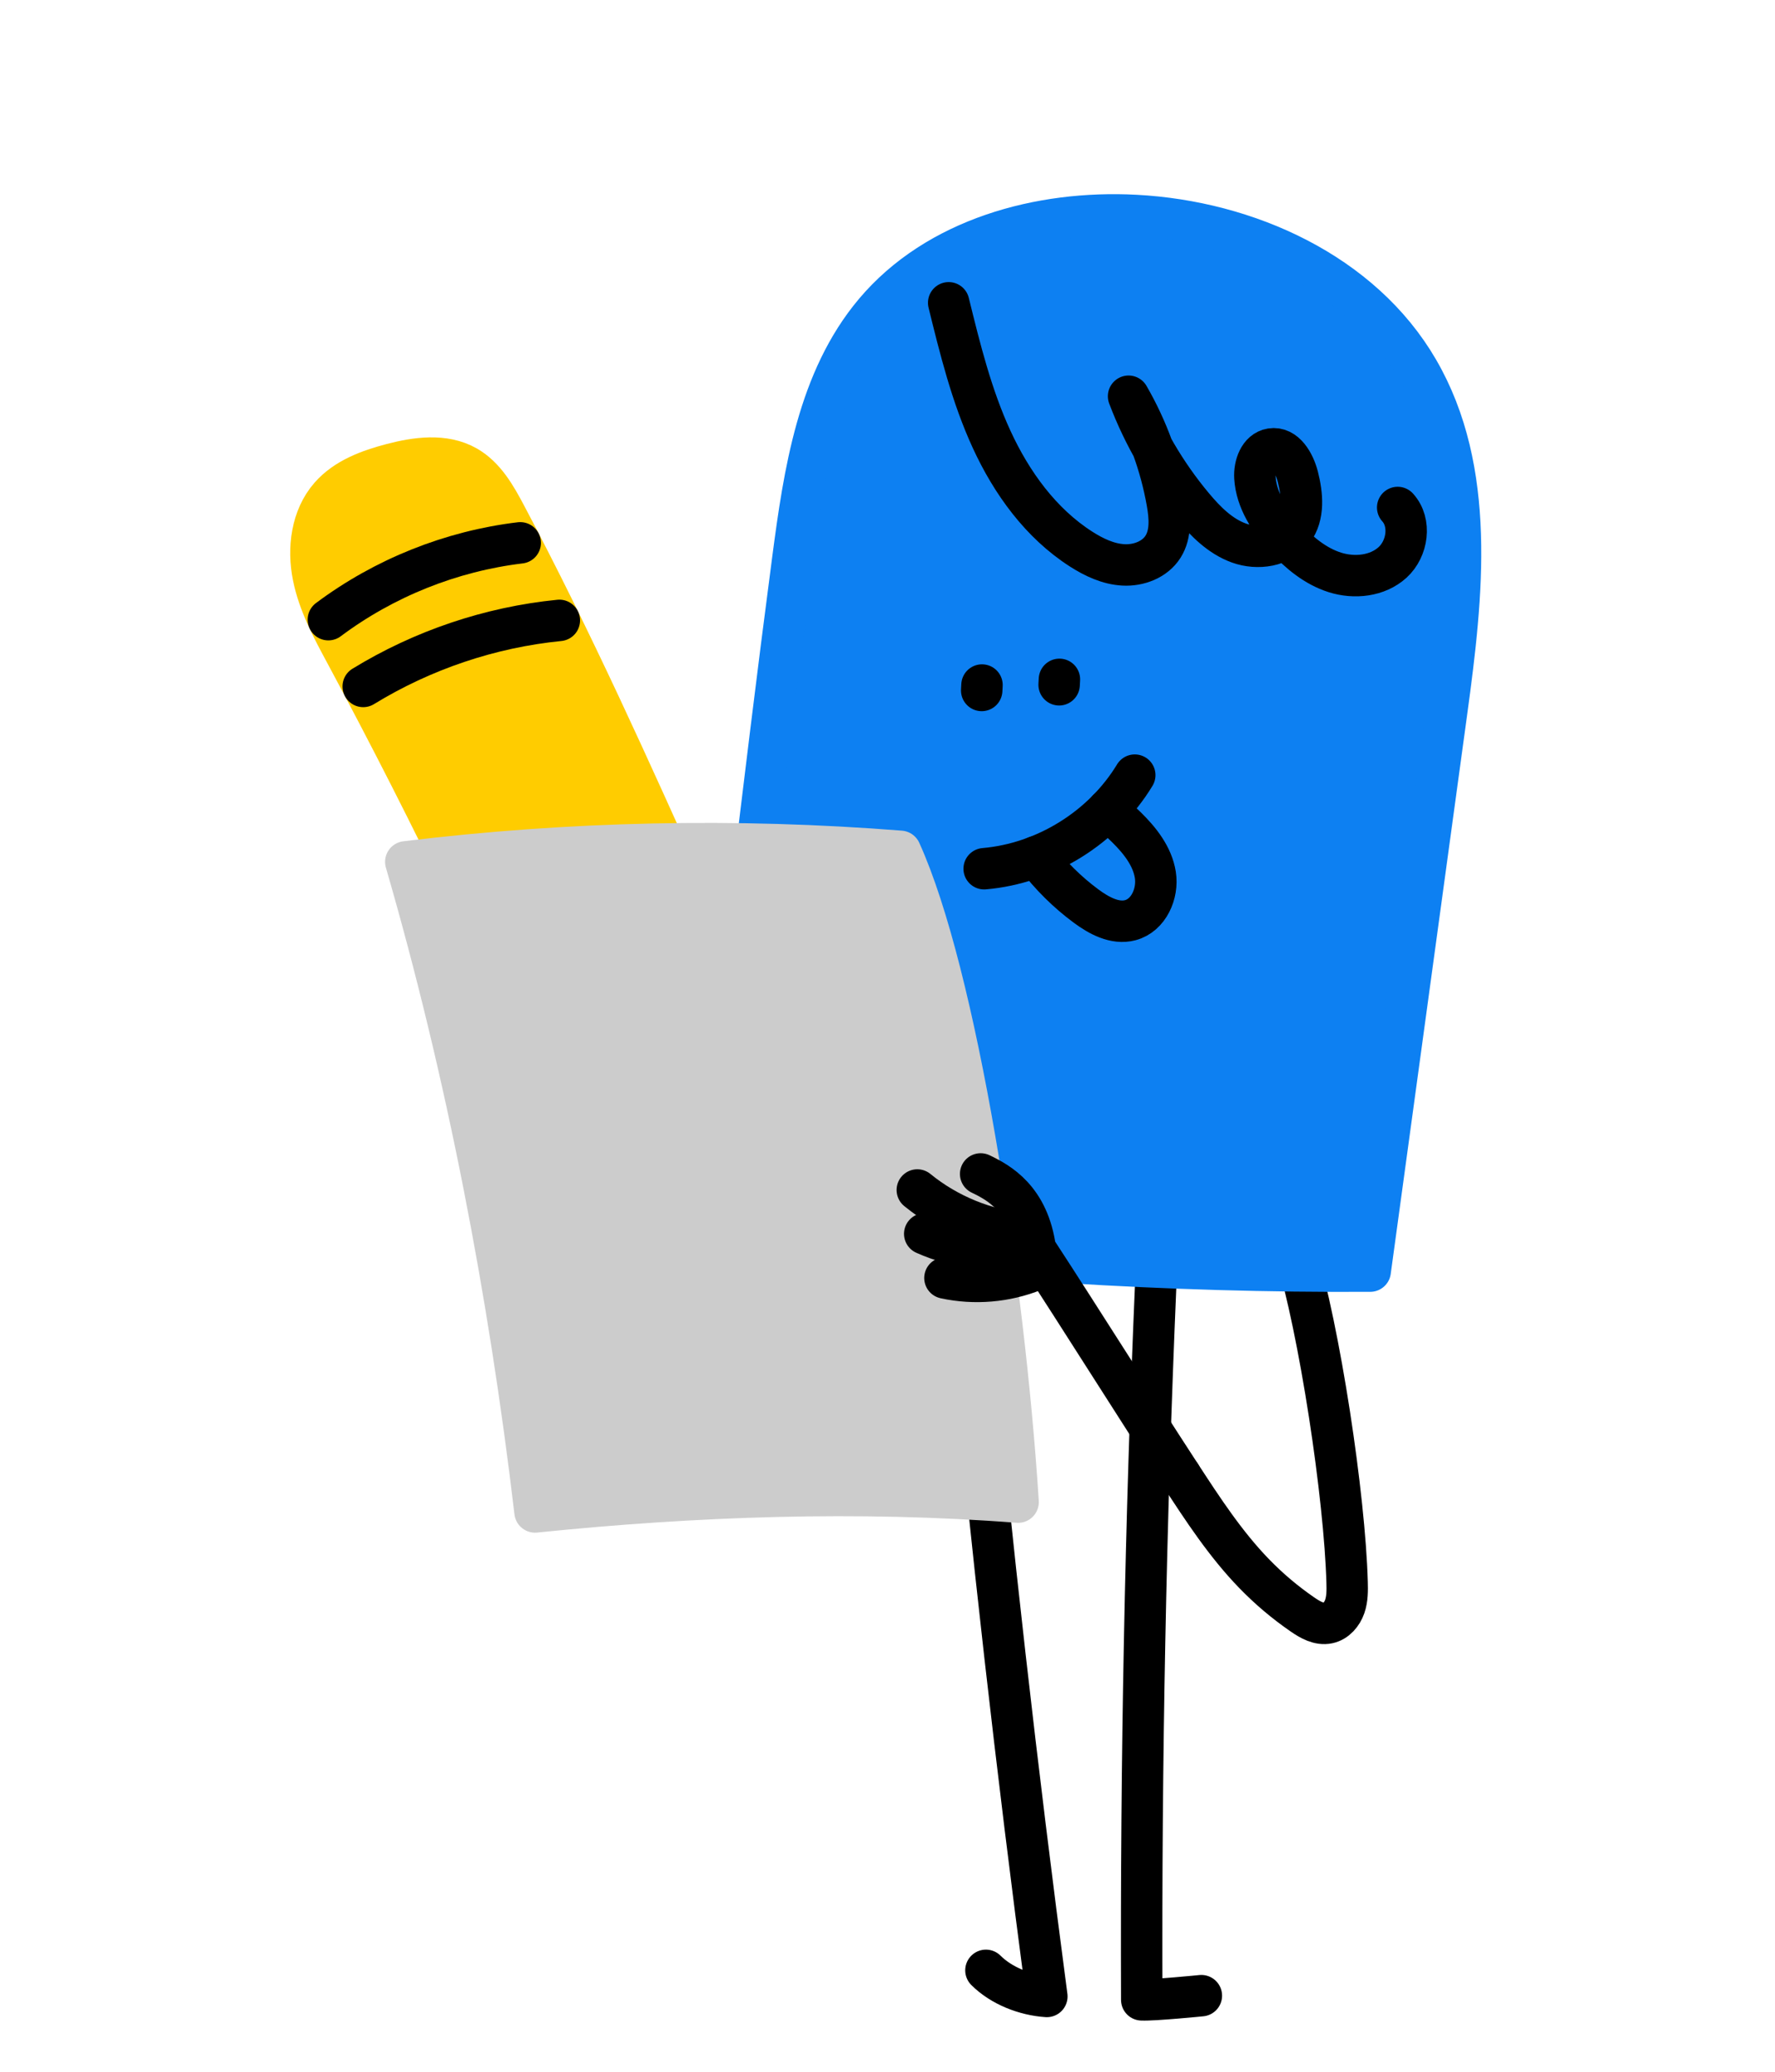 <svg width="300" height="350" viewBox="0 0 300 350" fill="none" xmlns="http://www.w3.org/2000/svg">
<path d="M199.539 249.219C203.32 255.016 207.132 260.853 211.948 265.824C214.445 268.401 217.199 270.729 220.156 272.761C221.439 273.643 222.942 274.507 224.465 274.184C225.816 273.897 226.83 272.701 227.282 271.395C227.733 270.089 227.718 268.674 227.679 267.293C227.28 252.9 223.074 224.775 218.828 211.016" stroke="black" stroke-width="7" stroke-linecap="round" stroke-linejoin="round"/>
<path d="M116.407 152.074C106.566 130.141 96.716 108.188 85.44 86.958C83.773 83.82 81.923 80.54 78.832 78.791C75.059 76.657 70.358 77.315 66.166 78.417C62.336 79.424 58.411 80.866 55.8 83.844C52.664 87.421 52.012 92.653 52.943 97.319C53.875 101.985 56.188 106.24 58.441 110.43C73.247 137.96 86.793 166.168 99.022 194.935" fill="#FFCC00"/>
<path d="M116.407 152.074C106.566 130.141 96.716 108.188 85.44 86.958C83.773 83.82 81.923 80.54 78.832 78.791C75.059 76.657 70.358 77.315 66.166 78.417C62.336 79.424 58.411 80.866 55.8 83.844C52.664 87.421 52.012 92.653 52.943 97.319C53.875 101.985 56.188 106.24 58.441 110.43C73.247 137.96 86.793 166.168 99.022 194.935" stroke="#FFCC00" stroke-width="7" stroke-linecap="round" stroke-linejoin="round"/>
<path d="M55.496 104.686C64.926 97.636 76.236 93.106 87.926 91.706" stroke="black" stroke-width="7" stroke-linecap="round" stroke-linejoin="round"/>
<path d="M94.537 104.806C82.837 105.966 71.407 109.826 61.387 115.966" stroke="black" stroke-width="7" stroke-linecap="round" stroke-linejoin="round"/>
<path d="M195.338 216.829C193.613 257.144 192.824 297.499 192.97 337.851C195.015 337.949 203.048 337.145 203.048 337.145" stroke="black" stroke-width="7" stroke-linecap="round" stroke-linejoin="round"/>
<path d="M163.852 221.854C167.476 260.407 171.838 298.891 176.933 337.277C173.24 337.035 169.255 335.481 166.636 332.866" stroke="black" stroke-width="7" stroke-linecap="round" stroke-linejoin="round"/>
<path d="M128.979 208.275C162.981 212.756 197.289 214.917 231.585 214.741C236.301 180.18 239.825 154.55 244.541 119.989C247.193 100.554 249.54 79.444 239.678 62.489C230.176 46.151 210.818 37.406 191.945 36.401C175.726 35.537 158.344 40.313 147.87 52.727C138.248 64.133 135.924 79.812 133.977 94.607C128.64 135.143 125.303 166.68 119.967 207.217C122.244 207.424 126.712 207.976 128.979 208.275Z" fill="#0D80F2" stroke="#0D80F2" stroke-width="7" stroke-linecap="round" stroke-linejoin="round"/>
<path d="M191.791 130.95C186.418 139.815 176.664 145.873 166.336 146.761" stroke="black" stroke-width="7" stroke-linecap="round" stroke-linejoin="round"/>
<path d="M187.237 136.786C188.277 137.776 189.347 138.736 190.367 139.736C192.647 141.976 194.767 144.636 195.267 147.796C195.767 150.956 194.127 154.636 191.037 155.456C188.417 156.146 185.737 154.676 183.557 153.066C180.367 150.706 177.527 147.886 175.127 144.716" stroke="black" stroke-width="7" stroke-linecap="round" stroke-linejoin="round"/>
<path d="M165.92 116.647L165.97 115.729" stroke="black" stroke-width="7" stroke-linecap="round" stroke-linejoin="round"/>
<path d="M179.006 115.687L179.056 114.769" stroke="black" stroke-width="7" stroke-linecap="round" stroke-linejoin="round"/>
<path d="M160.34 51.154C162.272 58.999 164.223 66.899 167.601 74.237C170.979 81.576 175.914 88.403 182.718 92.76C184.886 94.148 187.3 95.293 189.871 95.433C192.441 95.573 195.189 94.541 196.565 92.366C197.946 90.183 197.724 87.377 197.273 84.835C196.159 78.551 193.938 72.465 190.744 66.94C193.298 73.683 196.987 79.995 201.609 85.53C203.762 88.109 206.234 90.598 209.393 91.739C212.553 92.881 216.544 92.315 218.559 89.627C220.451 87.103 220.127 83.576 219.345 80.52C218.753 78.211 217.198 75.464 214.845 75.848C212.834 76.176 211.97 78.652 212.096 80.686C212.337 84.544 214.615 87.982 217.23 90.828C219.566 93.37 222.324 95.66 225.615 96.702C228.906 97.745 232.807 97.341 235.36 95.017C237.914 92.693 238.548 88.289 236.227 85.734" stroke="black" stroke-width="7" stroke-linecap="round" stroke-linejoin="round"/>
<path d="M152.179 143.821C124.348 141.62 96.296 142.217 68.584 145.601C78.951 181.346 86.057 218.465 90.428 255.426C117.486 252.661 144.955 251.677 172.074 253.765C169.656 215.877 161.568 164.481 152.179 143.821Z" fill="#CCCCCC" stroke="#CCCCCC" stroke-width="7" stroke-linecap="round" stroke-linejoin="round"/>
<path d="M165.742 198.323C168.815 199.793 173.844 202.532 174.991 211.036C183.12 223.5 191.41 236.755 199.538 249.219" stroke="black" stroke-width="7" stroke-linecap="round" stroke-linejoin="round"/>
<path d="M173.298 208.449C166.655 207.871 160.203 205.252 155.037 201.035" stroke="black" stroke-width="7" stroke-linecap="round" stroke-linejoin="round"/>
<path d="M173.634 210.557C167.816 211.601 161.688 210.853 156.291 208.442" stroke="black" stroke-width="7" stroke-linecap="round" stroke-linejoin="round"/>
<path d="M174.749 214.63C170.012 216.539 164.697 216.988 159.707 215.9" stroke="black" stroke-width="7" stroke-linecap="round" stroke-linejoin="round"/>
</svg>
